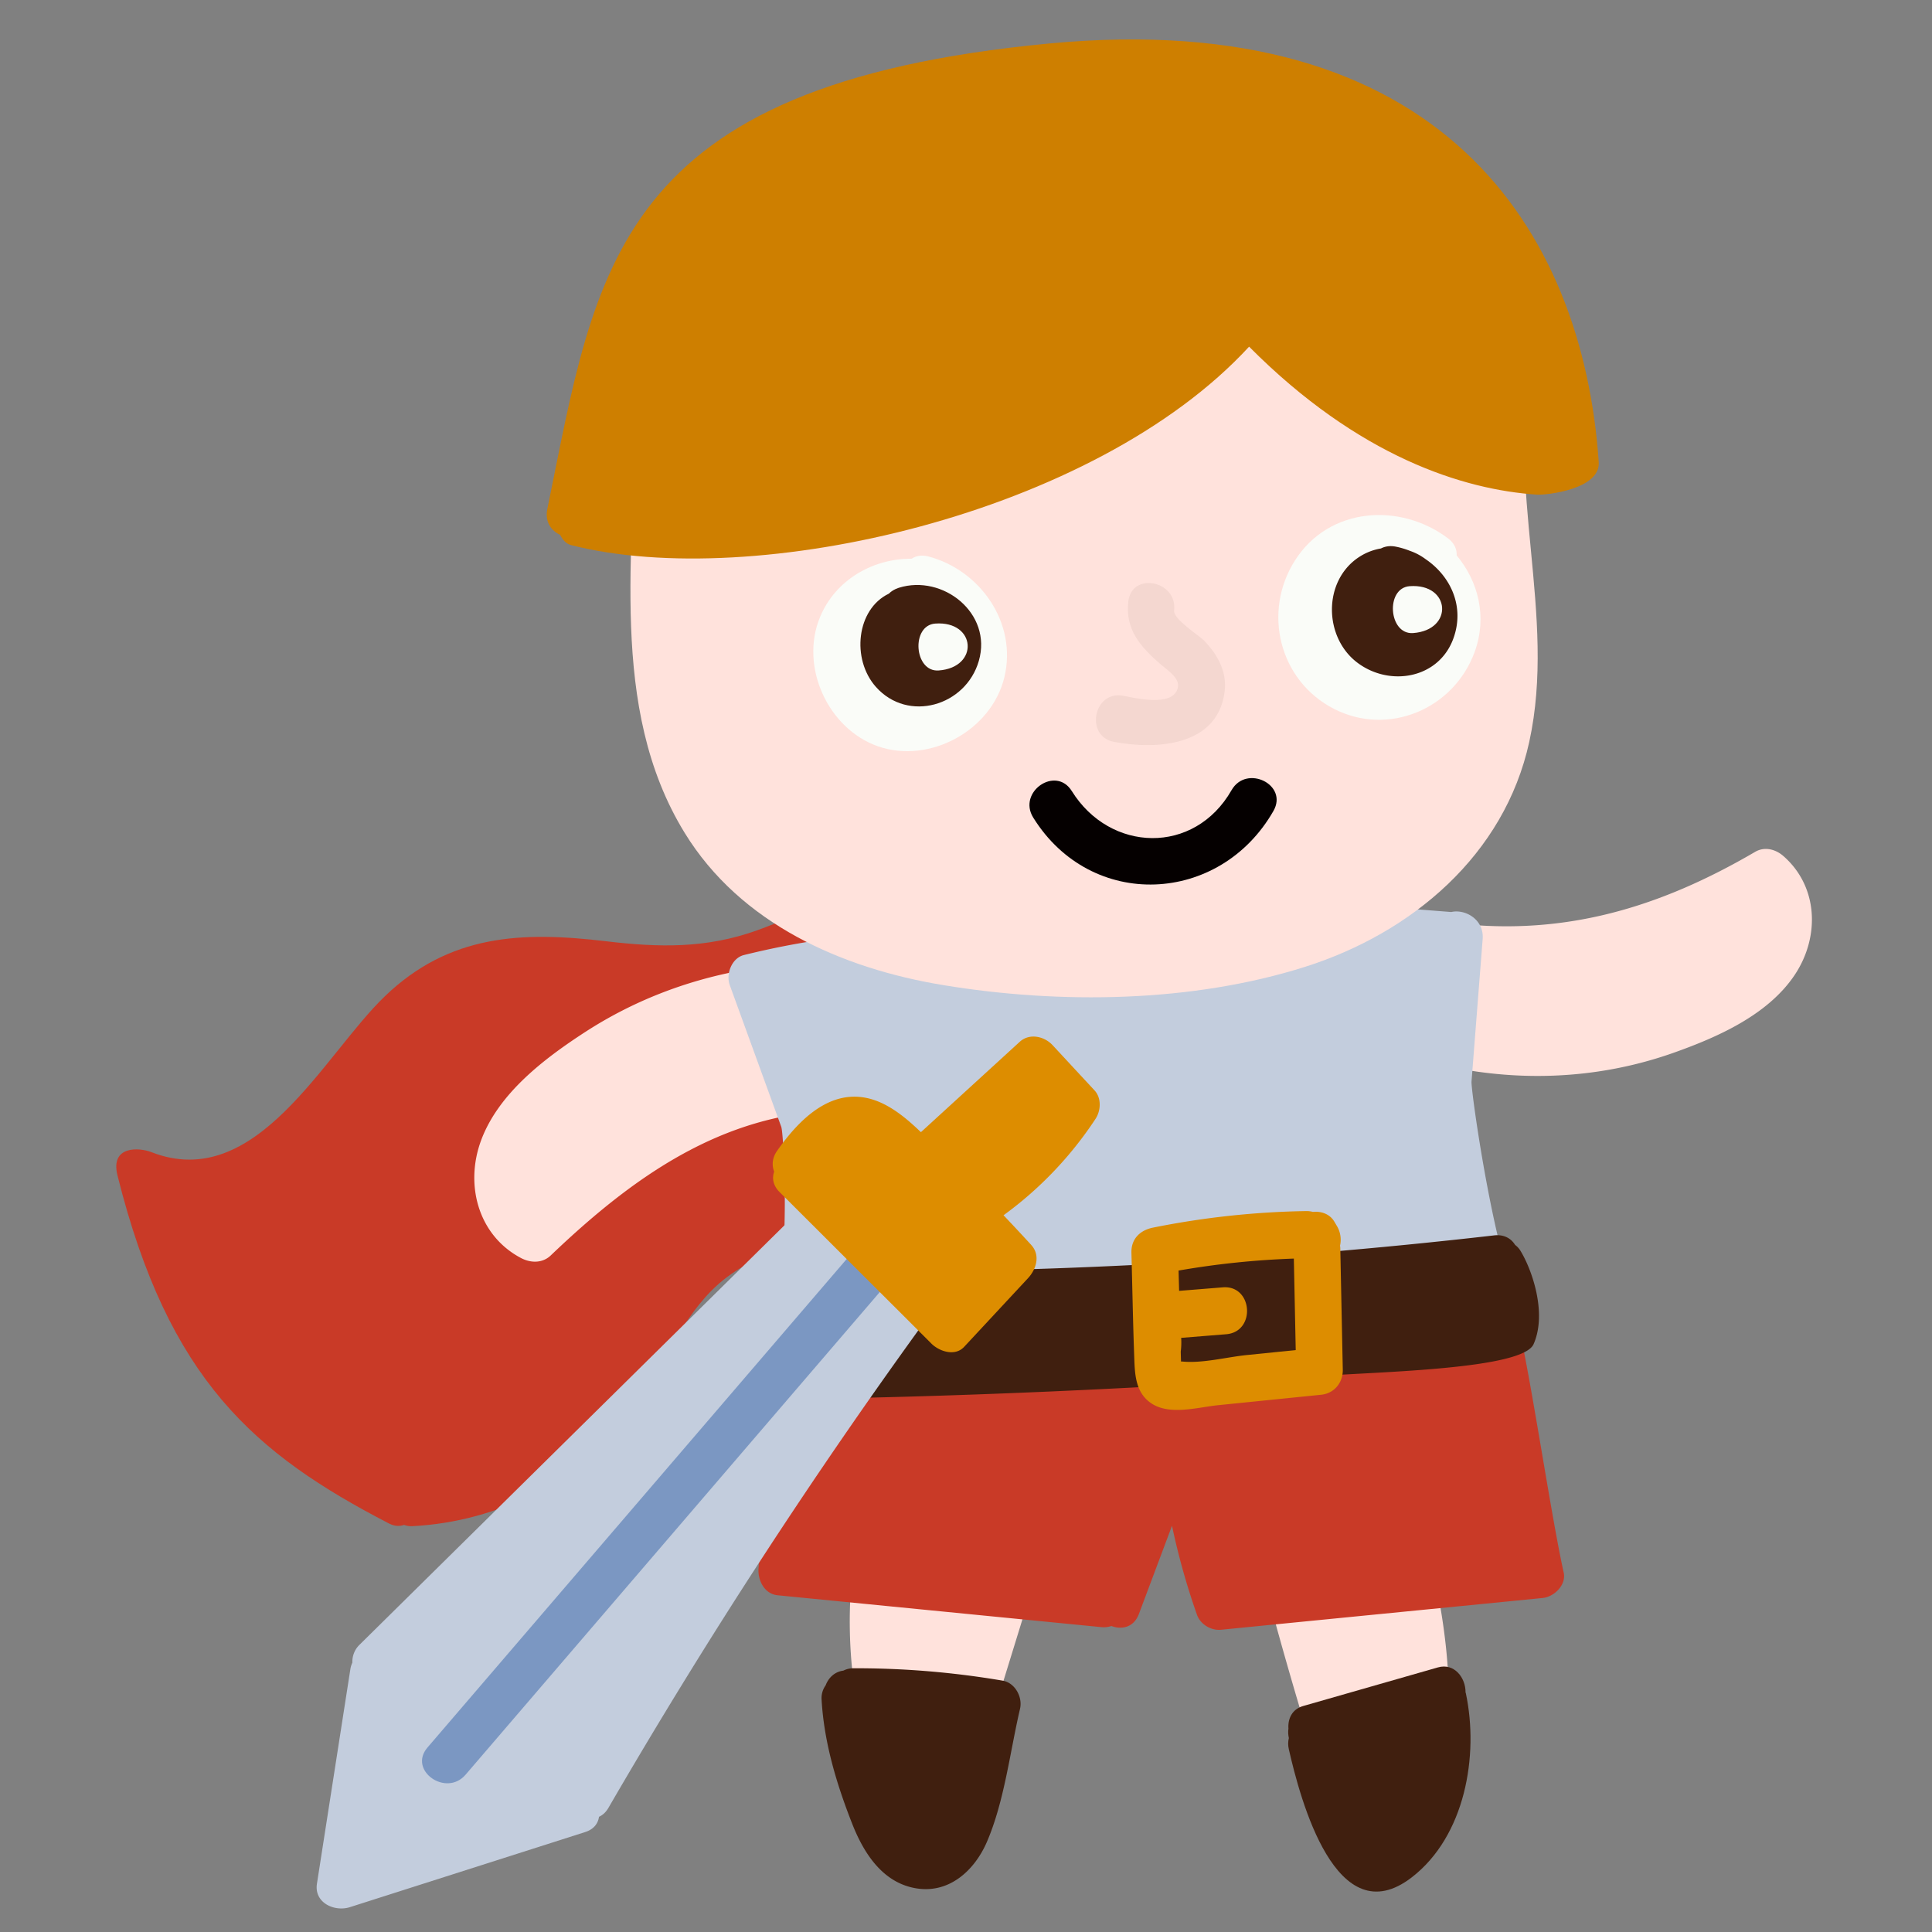<svg xmlns="http://www.w3.org/2000/svg" width="120" height="120"><rect width="100%" height="100%" fill="#808080" stroke="none"/><g fill="none" fill-rule="evenodd"><path fill="#C93A27" d="M24.166 94.628c.338.176.656.182.93.087.156.059.334.09.535.078 5.34-.285 10.449-2.827 13.652-7.199 1.75-2.386 2.818-5.325 4.92-7.441 2.44-2.458 5.968-3.055 9.22-3.664 5.29-.99 10.656-2.572 13.982-7.174 2.739-3.792 3.117-9.07.42-12.937.03-.342-.098-.694-.473-.97-3.655-2.699-8.195-2.46-12.323-1.01-2.74.96-5.28 2.409-8.012 3.389-3.155 1.133-6.097 1.067-9.38.675-5.234-.624-9.723-.432-13.726 3.411-3.815 3.664-7.986 12.235-14.507 9.688-.756-.295-2.572-.42-2.106 1.448 3.167 12.696 8.507 17.288 16.868 21.62"/><path fill="#FFE2DC" d="m86.181 92.17-7.182 1.237c-.757.13-1.06.683-1.032 1.267a1.397 1.397 0 0 0-.106 1.02 279.583 279.583 0 0 0 6.098 20.543c.318.94 1.723 1.553 2.44.611 5.38-7.057 3.661-15.706 1.574-23.673-.216-.823-1.03-1.135-1.792-1.004"/><path fill="#401F0F" d="m89.31 103.566-8.37 2.398c-.695.2-.957.8-.913 1.4-.028.195-.019.395.026.59-.052.209-.06.44-.002.693.709 3.117 2.943 11.58 7.637 7.958 3.307-2.552 4.181-7.555 3.36-11.425-.005-.025-.015-.044-.021-.069.009-.887-.686-1.84-1.718-1.545"/><path fill="#FFE2DC" d="M64.602 91.758a35.189 35.189 0 0 0-9.491-1.192c-1.192.01-1.573 1.204-1.207 2.061-.01.032-.025.057-.034.09-2.101 7.607-1.132 15.541 2.628 22.456.648 1.193 2.296.685 2.644-.44 2.18-7.074 4.362-14.147 6.543-21.221.238-.771-.37-1.563-1.083-1.754"/><path fill="#401F0F" d="M63.355 106.14c.172-.733-.309-1.622-1.084-1.753a54.284 54.284 0 0 0-9.262-.768c-.245 0-.45.058-.626.147-.539.066-.925.444-1.1.913a1.36 1.36 0 0 0-.251.911c.154 2.652.93 5.22 1.897 7.681.727 1.855 1.921 3.717 4.049 4.028 2.022.295 3.568-1.152 4.322-2.9 1.088-2.528 1.429-5.584 2.055-8.258"/><path fill="#C93A27" d="m48.296 99.085 20.096 1.978c.236.024.45-.004.64-.068.64.244 1.394.087 1.706-.746l2.057-5.481a44.18 44.18 0 0 0 1.55 5.525c.212.601.877.995 1.497.934 6.659-.66 13.32-1.313 19.979-1.973.704-.07 1.474-.805 1.303-1.577-.76-3.43-1.941-11.421-2.702-14.85-.003-.015-.002.047-.006.033.1-.842-.43-1.64-1.513-1.533l-19.244 1.897c-.01 0-.016.004-.025.005-.391-.24-.866-.31-1.27-.151-6.695.646-13.386.67-20.085.041-.215-.02-.41.005-.588.058-.665-.339-1.603-.263-2.09.562-1.663 2.81-2.198 10.4-2.486 13.658-.065.737.357 1.607 1.181 1.688"/><path fill="#FFE2DC" d="M60.414 61.066c.206 5.256 4.416 9.569 9.764 9.284 5.363-.286 9.052-5.026 8.733-10.274a1.156 1.156 0 0 0-.35-.793c-.1-.571-.533-1.09-1.27-1.064l-14.965.549a1.201 1.201 0 0 0-.543.146c-.04-.003-.075-.008-.116-.01-.698-.025-1.17.721-1.155 1.342.002.061.016.124.03.186v.01a1.259 1.259 0 0 0-.128.624M32.37 78.143c.594.311 1.323.327 1.836-.164 5.137-4.911 10.641-8.798 17.777-9.01 10.373-.307 6.447-4.933 6.085-6.108a2.136 2.136 0 0 0-.727-1.712c-.108-.42-.428-.766-1.016-.87-6.9-1.218-14.056-.023-19.993 3.831-2.519 1.637-5.369 3.796-6.453 6.728-1.02 2.762-.173 5.907 2.491 7.305m78.395-24.976c-.486-.423-1.163-.6-1.75-.257-5.877 3.437-11.775 5.226-18.58 4.44-1.876-.217-7.622-.088-7.718.015-.944.648.614 3.15.693 4.328a2.055 2.055 0 0 0 .301 1.76c.009.417.23.812.756 1.04 6.174 2.678 13.118 3.16 19.508.888 2.712-.964 5.848-2.344 7.505-4.839 1.561-2.35 1.464-5.475-.715-7.375"/><path fill="#C3CDDD" d="m48.526 69.99-3.2-8.806c-.25-.687.124-1.678.882-1.865 3.357-.83 6.74-1.323 10.197-1.43.423-.013.76.128 1.007.352.252-.237.59-.372.966-.305l3.717.664c.218.04.394.125.54.237.408.11.749.428.804.987.363 3.692 3.6-1.185 7.411-1.369 3.942-.19 6.193 4.19 5.908.312-.036-.497.216-1.13.74-1.292l2.829-.877c.411-.316.964-.401 1.354-.133a1.48 1.48 0 0 1 1.146-.388l7.313.57c.87-.199 2.046.465 1.951 1.676l-.692 8.855c-.04.501 1.137 8.884 2.507 12.71.268.75-.153 1.584-.97 1.697a205.01 205.01 0 0 1-43.542 1.293c-.721-.055-1.033-.6-1.013-1.16-.153-.22-.221-.509-.135-.865.798-3.307.44-10.42.28-10.862"/><path fill="#FFE2DC" d="M42.524 51.727c3.47 5.653 9.764 8.423 16.063 9.46 7.25 1.196 15.457 1.092 22.488-1.14 6.618-2.102 12.37-6.937 13.91-13.968 1.724-7.868-1.513-15.878.205-23.754.211-.967-.473-1.575-1.229-1.677-.194-.104-.528-2.574-.787-2.581-17.233-.516-34.452 1.444-51.497 4.516-.803.145-1.214.793-1.266 1.445-.554.19-1.016.67-1.008 1.419.093 8.695-1.68 18.46 3.121 26.28"/><path fill="#050000" d="M66.57 49.132c2.376 3.825 7.614 3.99 9.924-.053.925-1.62 3.536-.345 2.602 1.29-3.324 5.822-11.314 6.217-14.92.413-.99-1.593 1.402-3.246 2.393-1.65"/><path fill="#FAFCF8" d="M50.937 38.319c.97-2.33 3.31-3.631 5.682-3.616.271-.177.619-.25 1.038-.141 3.215.836 5.54 4.127 4.727 7.501-.798 3.32-4.657 5.404-7.845 4.294-3.113-1.084-4.886-4.959-3.602-8.038"/><path fill="#401F0F" d="M55.203 36.877c.158-.156.361-.286.625-.369 2.729-.856 5.822 1.577 4.97 4.538-.809 2.808-4.399 3.86-6.393 1.62-1.537-1.728-1.21-4.826.798-5.79"/><path fill="#FAFCF8" d="M58.093 38.731c2.541-.183 2.749 2.73.207 2.913-1.525.11-1.732-2.803-.207-2.913M80.44 34.8c2.114-3.314 6.522-3.604 9.5-1.361.404.304.554.686.537 1.061 1.343 1.608 1.91 3.814 1.12 5.986-1.298 3.565-5.378 5.28-8.76 3.533-3.386-1.748-4.441-6.015-2.397-9.22"/><path fill="#401F0F" d="M84.379 34.622a3.538 3.538 0 0 1 1.394-.556c.252-.13.557-.183.912-.114.31.06.612.152.9.267.349.12.673.296.966.514 1.556 1.058 2.438 2.947 1.722 4.921-.909 2.508-3.963 3.02-5.967 1.504-2.083-1.575-2.145-5.045.073-6.536"/><path fill="#FAFCF8" d="M87.56 36.408c2.542-.183 2.75 2.73.208 2.913-1.525.11-1.732-2.803-.207-2.913"/><path fill="#CE7F00" d="M34.793 33.22c.128.26.33.55.694.642 11.356 2.882 32.475-1.885 42.097-12.33 6.808 6.848 13.328 8.89 17.883 9.191.554.037 3.95-.32 3.833-2.025C98.312 14.238 89.464.405 65.184 2.7c-27.175 2.568-28.12 13.996-31.19 28.927-.161.783.243 1.339.799 1.595"/><path fill="#F4D7D0" d="M69.763 43.214c.762.144 3.124.729 3.398-.511.132-.597-.685-1.104-1.066-1.435-1.239-1.08-2.22-2.146-2.013-3.913.22-1.864 3.064-1.287 2.845.574-.062.523 1.543 1.532 1.874 1.874.82.851 1.415 1.91 1.265 3.138-.419 3.427-4.26 3.631-6.871 3.138-1.833-.346-1.27-3.212.568-2.865"/><path fill="#401F0F" d="M47.886 86.914c10.93-.108 23.321-.677 33.962-1.44 3.862-.276 12.715-.424 13.405-1.985.865-1.955-.126-4.706-.843-5.846a1.278 1.278 0 0 0-.304-.318c-.243-.397-.68-.664-1.301-.593a348.02 348.02 0 0 1-43.945 2.243c-.468-.005-1.063.374-1.226.814-.433 1.169-1.059 7.138.252 7.125"/><path fill="#DD8D00" d="m73.355 84.567-.017-.61a4.62 4.62 0 0 0 .027-.86l2.794-.225c1.863-.15 1.654-3.063-.207-2.913l-2.715.219-.034-1.261c2.37-.413 4.754-.66 7.16-.744l.117 5.683-3.03.307c-1.25.127-2.753.526-4.002.405l-.093-.001m-1.848 2.594c1.145.772 2.902.244 4.15.118l6.403-.649c.814-.082 1.359-.753 1.343-1.56l-.156-7.591c-.001-.04-.012-.07-.015-.107a1.68 1.68 0 0 0-.188-1.214l-.166-.28c-.28-.476-.816-.658-1.329-.605a1.544 1.544 0 0 0-.405-.051 52.298 52.298 0 0 0-9.526 1.027c-.801.16-1.366.696-1.343 1.56.057 2.119.093 4.239.17 6.357.04 1.108.039 2.307 1.062 2.995"/><path fill="#C3CDDD" d="M37.788 112.294a353.991 353.991 0 0 1 19.959-30.64c.52-.715.266-1.464-.26-1.9a1.388 1.388 0 0 0-.325-.621l-4.238-4.799c-.689-.779-1.685-.555-2.225.038a1.35 1.35 0 0 0-.569.345l-27.787 27.43a1.47 1.47 0 0 0-.457 1.119c-.055.122-.1.253-.123.402L19.686 117c-.186 1.197 1.1 1.76 2.044 1.458l14.617-4.666c.541-.173.802-.539.858-.948.22-.1.422-.274.583-.55"/><path fill="#7B97C2" d="M28.918 110.23c-1.21 1.41-3.588-.264-2.367-1.688L54.503 75.97c1.21-1.41 3.588.265 2.367 1.689L28.918 110.23"/><path fill="#DD8D00" d="M64.058 77.334c-.57-.624-1.147-1.24-1.727-1.852a23.084 23.084 0 0 0 5.713-5.986c.336-.511.38-1.293-.06-1.77-.87-.936-1.738-1.873-2.607-2.81-.512-.552-1.434-.762-2.04-.207L57.2 70.321c-.73-.702-1.5-1.355-2.345-1.766-2.821-1.372-5.05.724-6.591 2.93-.31.445-.328.9-.179 1.287-.141.4-.075.858.333 1.266l9.428 9.41c.493.492 1.468.822 2.04.206l3.966-4.264c.51-.548.784-1.421.205-2.056"/></g></svg>